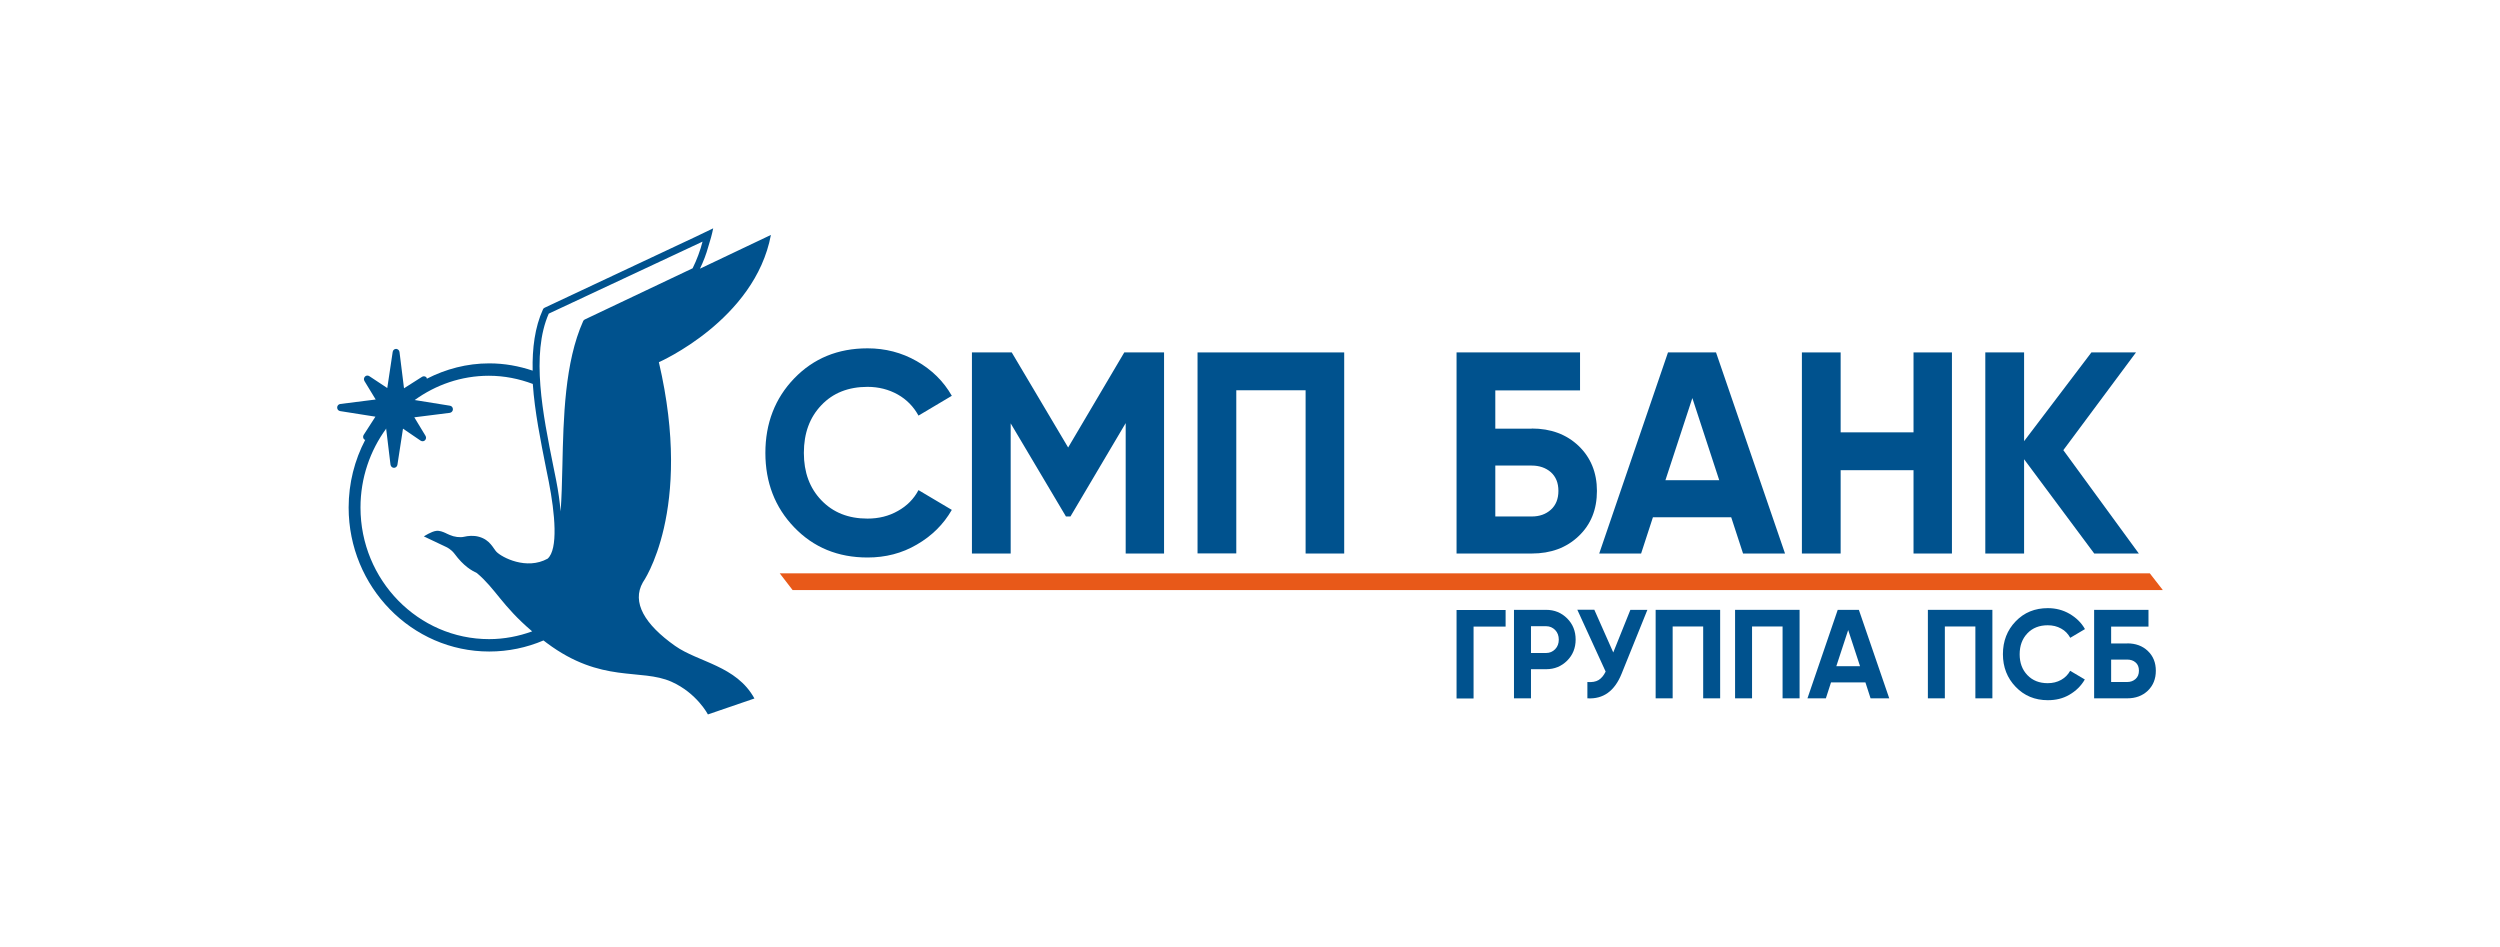 <svg width="66" height="25" viewBox="0 0 66 25" fill="none" xmlns="http://www.w3.org/2000/svg">
<path d="M39.748 16.1V16.542H38.902V18.44H38.453V16.104H39.748V16.1Z" fill="#00528E"/>
<path d="M40.819 16.1C41.04 16.1 41.223 16.177 41.373 16.326C41.523 16.476 41.597 16.664 41.597 16.884C41.597 17.103 41.523 17.291 41.373 17.441C41.223 17.59 41.04 17.667 40.819 17.667H40.418V18.436H39.969V16.1H40.819ZM40.819 17.239C40.914 17.239 40.992 17.204 41.057 17.138C41.121 17.072 41.152 16.985 41.152 16.887C41.152 16.786 41.121 16.699 41.057 16.633C40.992 16.567 40.914 16.532 40.819 16.532H40.418V17.239H40.819Z" fill="#00528E"/>
<path d="M43.042 16.1H43.491L42.808 17.792C42.624 18.245 42.325 18.461 41.907 18.436V18.005C42.029 18.015 42.128 17.998 42.203 17.953C42.277 17.907 42.338 17.834 42.389 17.73L41.641 16.097H42.09L42.59 17.225L43.042 16.1Z" fill="#00528E"/>
<path d="M45.412 16.1V18.436H44.964V16.539H44.158V18.436H43.709V16.1H45.412Z" fill="#00528E"/>
<path d="M47.509 16.1V18.436H47.06V16.539H46.254V18.436H45.806V16.1H47.509Z" fill="#00528E"/>
<path d="M49.383 18.436L49.247 18.015H48.339L48.203 18.436H47.717L48.516 16.1H49.074L49.876 18.436H49.383ZM48.479 17.587H49.105L48.792 16.633L48.479 17.587Z" fill="#00528E"/>
<path d="M52.599 16.1V18.436H52.15V16.539H51.344V18.436H50.896V16.1H52.599Z" fill="#00528E"/>
<path d="M54.063 18.485C53.72 18.485 53.438 18.367 53.214 18.133C52.989 17.9 52.877 17.611 52.877 17.27C52.877 16.925 52.989 16.636 53.214 16.403C53.438 16.17 53.72 16.055 54.063 16.055C54.271 16.055 54.462 16.104 54.635 16.204C54.808 16.305 54.948 16.438 55.043 16.608L54.655 16.838C54.597 16.734 54.519 16.65 54.414 16.594C54.308 16.535 54.193 16.507 54.06 16.507C53.839 16.507 53.659 16.577 53.523 16.72C53.387 16.863 53.319 17.047 53.319 17.273C53.319 17.5 53.387 17.681 53.523 17.823C53.659 17.966 53.839 18.036 54.06 18.036C54.189 18.036 54.308 18.008 54.414 17.949C54.519 17.89 54.597 17.809 54.652 17.709L55.039 17.938C54.941 18.109 54.805 18.241 54.631 18.342C54.458 18.443 54.271 18.485 54.063 18.485Z" fill="#00528E"/>
<path d="M56.159 16.985C56.38 16.985 56.563 17.051 56.703 17.186C56.846 17.322 56.914 17.496 56.914 17.709C56.914 17.925 56.842 18.099 56.703 18.234C56.56 18.37 56.38 18.436 56.159 18.436H55.285V16.1H56.72V16.542H55.734V16.988H56.159V16.985ZM56.159 18.005C56.247 18.005 56.322 17.977 56.38 17.924C56.438 17.872 56.468 17.799 56.468 17.705C56.468 17.611 56.438 17.538 56.38 17.489C56.322 17.437 56.247 17.413 56.159 17.413H55.734V18.005H56.159Z" fill="#00528E"/>
<path d="M17.822 17.051C17.023 16.487 16.67 15.902 16.972 15.373C16.972 15.373 18.312 13.489 17.394 9.562C17.394 9.562 19.93 8.451 20.352 6.202L18.479 7.093C18.57 6.905 18.645 6.71 18.7 6.508C18.747 6.362 18.798 6.185 18.828 6.028L18.373 6.247L14.378 8.124C14.358 8.134 14.341 8.148 14.334 8.169C14.12 8.639 14.049 9.196 14.062 9.785C13.698 9.663 13.318 9.593 12.916 9.593C12.325 9.593 11.767 9.743 11.271 9.997C11.268 9.986 11.264 9.973 11.257 9.962C11.227 9.931 11.179 9.924 11.142 9.948L10.666 10.251L10.547 9.294C10.543 9.248 10.503 9.214 10.459 9.21C10.411 9.21 10.373 9.245 10.367 9.29L10.224 10.244L9.751 9.931C9.714 9.906 9.666 9.91 9.636 9.941C9.605 9.973 9.598 10.021 9.622 10.06L9.918 10.547L8.983 10.665C8.935 10.672 8.901 10.711 8.901 10.759C8.901 10.808 8.935 10.846 8.98 10.853L9.911 11L9.602 11.48C9.578 11.515 9.581 11.567 9.612 11.598C9.619 11.605 9.632 11.609 9.642 11.612C9.363 12.145 9.204 12.754 9.204 13.399C9.204 15.494 10.87 17.2 12.916 17.2C13.423 17.2 13.906 17.096 14.348 16.908C14.378 16.932 14.406 16.953 14.44 16.978C15.881 18.053 16.914 17.636 17.727 17.998C18.397 18.297 18.689 18.861 18.689 18.861L19.917 18.44C19.441 17.573 18.438 17.486 17.822 17.051ZM14.487 8.28L18.547 6.379C18.485 6.62 18.397 6.856 18.285 7.083L15.439 8.434C15.418 8.444 15.402 8.458 15.395 8.479C14.909 9.565 14.875 11.021 14.847 12.302C14.837 12.737 14.827 13.148 14.8 13.503C14.779 13.249 14.739 12.967 14.681 12.671C14.657 12.556 14.633 12.438 14.61 12.319C14.331 10.934 14.014 9.36 14.487 8.28ZM13.107 14.568C13.022 14.481 12.94 14.252 12.645 14.171C12.498 14.13 12.355 14.147 12.25 14.171C12.145 14.196 11.988 14.175 11.873 14.123C11.825 14.105 11.767 14.074 11.767 14.074C11.689 14.039 11.604 14.004 11.516 14.015C11.383 14.032 11.19 14.161 11.19 14.161L11.791 14.446C11.791 14.446 11.91 14.502 11.995 14.614C12.247 14.955 12.454 15.063 12.59 15.129C13.083 15.543 13.253 15.992 14.049 16.668C13.695 16.797 13.311 16.873 12.913 16.873C11.04 16.873 9.517 15.313 9.517 13.399C9.517 12.615 9.772 11.894 10.197 11.313C10.193 11.313 10.19 11.313 10.186 11.313L10.193 11.306L10.309 12.267C10.316 12.312 10.353 12.351 10.401 12.351C10.445 12.351 10.486 12.316 10.492 12.27L10.639 11.316L11.104 11.633C11.142 11.658 11.19 11.654 11.22 11.623C11.251 11.591 11.257 11.543 11.233 11.505L10.938 11.017L11.876 10.899C11.92 10.892 11.957 10.853 11.957 10.805C11.957 10.756 11.924 10.718 11.88 10.711L10.948 10.561C11.502 10.161 12.175 9.92 12.906 9.92C13.314 9.92 13.705 10 14.066 10.136C14.116 10.867 14.273 11.637 14.416 12.361C14.44 12.479 14.463 12.594 14.487 12.713C14.653 13.559 14.739 14.502 14.457 14.749C13.902 15.056 13.253 14.718 13.107 14.568Z" fill="#00528E"/>
<path d="M22.902 14.718C22.123 14.718 21.477 14.453 20.967 13.921C20.457 13.391 20.206 12.733 20.206 11.957C20.206 11.174 20.461 10.515 20.967 9.99C21.477 9.461 22.12 9.196 22.902 9.196C23.371 9.196 23.803 9.307 24.201 9.534C24.598 9.76 24.908 10.063 25.128 10.449L24.248 10.972C24.119 10.735 23.935 10.547 23.701 10.415C23.463 10.282 23.197 10.213 22.902 10.213C22.398 10.213 21.991 10.373 21.684 10.697C21.375 11.02 21.222 11.438 21.222 11.957C21.222 12.469 21.375 12.886 21.684 13.207C21.994 13.531 22.398 13.691 22.902 13.691C23.197 13.691 23.466 13.625 23.704 13.489C23.942 13.357 24.126 13.172 24.248 12.939L25.128 13.461C24.908 13.844 24.598 14.15 24.204 14.377C23.813 14.607 23.378 14.718 22.902 14.718Z" fill="#00528E"/>
<path d="M30.731 9.304V14.613H29.718V11.17L28.26 13.635H28.141L26.682 11.177V14.613H25.659V9.304H26.71L28.199 11.814L29.681 9.304H30.731Z" fill="#00528E"/>
<path d="M35.487 9.304V14.613H34.468V10.303H32.638V14.61H31.615V9.304H35.487Z" fill="#00528E"/>
<path d="M40.438 11.313C40.942 11.313 41.353 11.466 41.676 11.772C41.995 12.079 42.159 12.476 42.159 12.96C42.159 13.451 41.999 13.848 41.676 14.154C41.356 14.46 40.942 14.613 40.438 14.613H38.453V9.304H41.713V10.307H39.476V11.316H40.438V11.313ZM40.438 13.635C40.642 13.635 40.809 13.576 40.942 13.457C41.074 13.339 41.142 13.172 41.142 12.96C41.142 12.747 41.074 12.584 40.942 12.465C40.809 12.35 40.639 12.291 40.438 12.291H39.476V13.635H40.438Z" fill="#00528E"/>
<path d="M46.017 14.614L45.704 13.656H43.637L43.325 14.614H42.219L44.035 9.304H45.303L47.125 14.614H46.017ZM43.967 12.678H45.388L44.678 10.509L43.967 12.678Z" fill="#00528E"/>
<path d="M50.517 9.304H51.531V14.613H50.517V12.413H48.593V14.613H47.57V9.304H48.593V11.414H50.517V9.304Z" fill="#00528E"/>
<path d="M56.465 14.613H55.288L53.436 12.124V14.613H52.412V9.304H53.436V11.647L55.213 9.304H56.39L54.472 11.884L56.465 14.613Z" fill="#00528E"/>
<path d="M57.099 15.578H20.925L20.585 15.136H56.755L57.099 15.578Z" fill="#E85919"/>
</svg>
